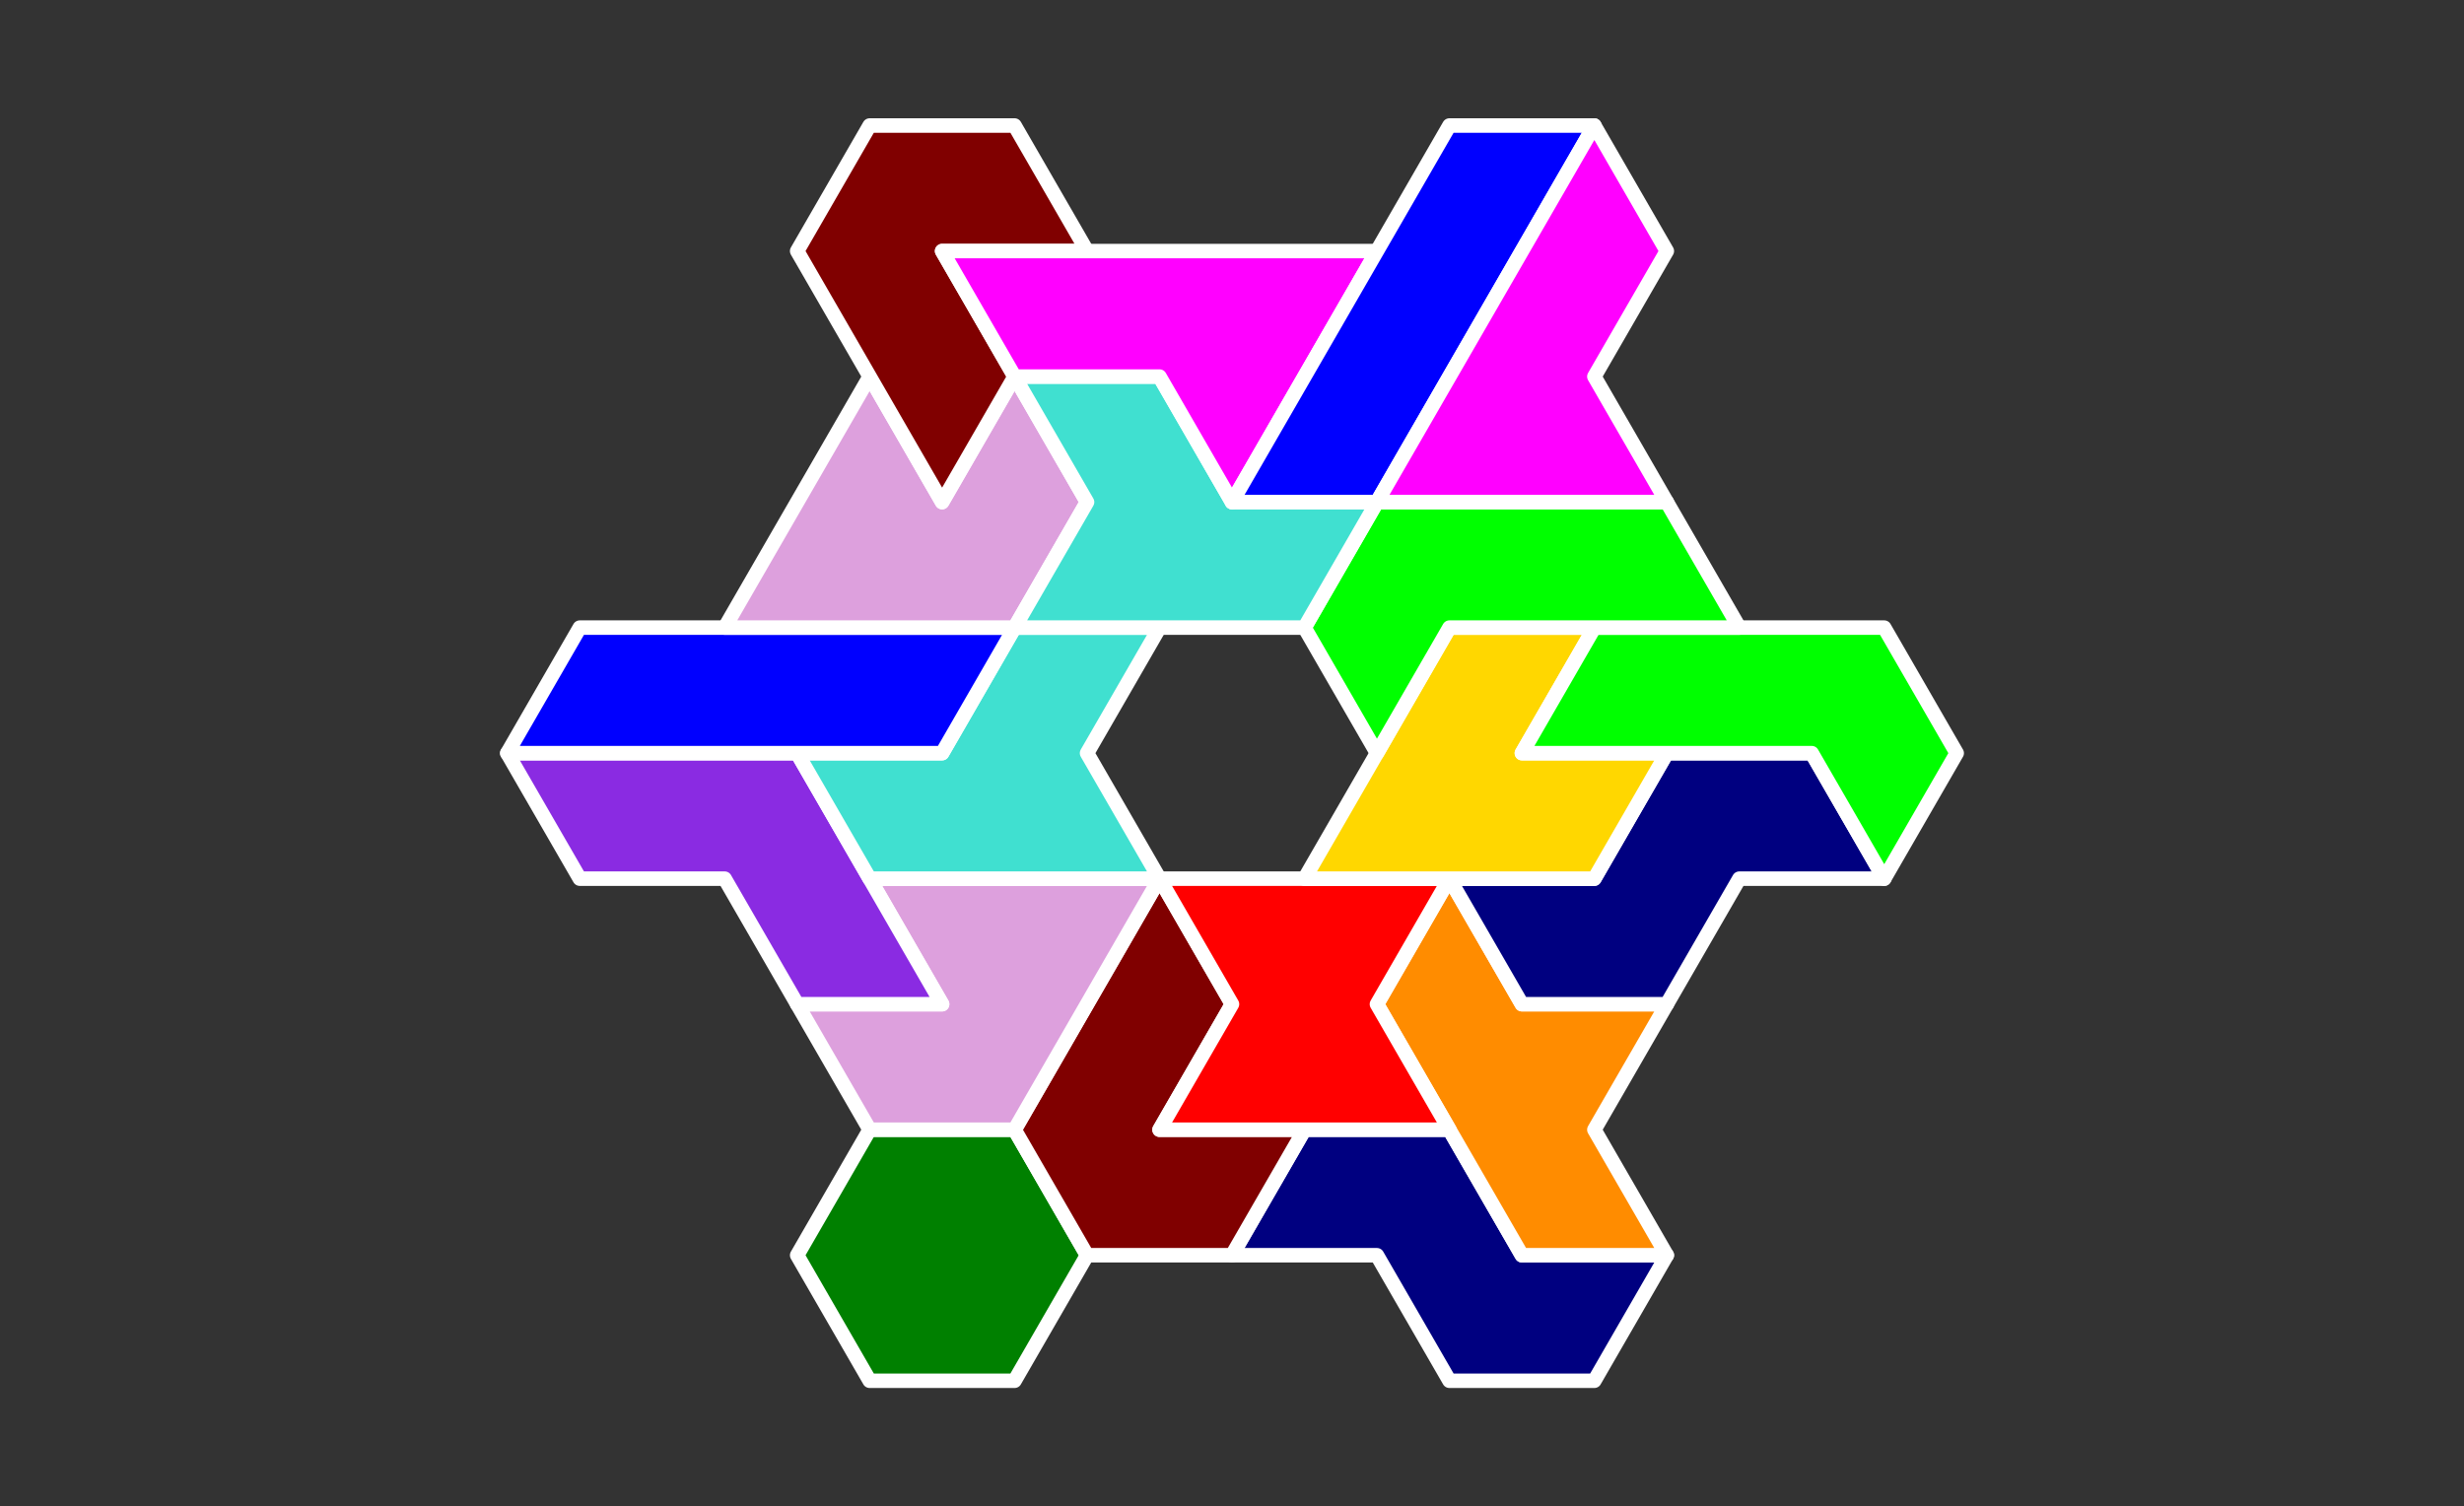 <?xml version="1.0" standalone="no"?>
<!-- Created by Polyform Puzzler (http://puzzler.sourceforge.net/) -->
<svg width="170.000" height="103.923"
     viewBox="0 0 170.000 103.923"
     xmlns="http://www.w3.org/2000/svg"
     xmlns:xlink="http://www.w3.org/1999/xlink">
<rect x="0" y="0" width="170.000" height="103.923" fill="#333333" stroke="none"/>
<g>
<polygon fill="green" stroke="white"
         stroke-width="1" stroke-linejoin="round"
         points="55.000,86.603 60.000,95.263 70.000,95.263 75.000,86.603 70.000,77.942 60.000,77.942">
<desc>O6</desc>
</polygon>
<polygon fill="navy" stroke="white"
         stroke-width="1" stroke-linejoin="round"
         points="95.000,86.603 100.000,95.263 110.000,95.263 115.000,86.603 105.000,86.603 100.000,77.942 90.000,77.942 85.000,86.603">
<desc>S6</desc>
</polygon>
<polygon fill="maroon" stroke="white"
         stroke-width="1" stroke-linejoin="round"
         points="70.000,77.942 75.000,86.603 85.000,86.603 90.000,77.942 80.000,77.942 85.000,69.282 80.000,60.622">
<desc>G6</desc>
</polygon>
<polygon fill="darkorange" stroke="white"
         stroke-width="1" stroke-linejoin="round"
         points="100.000,77.942 105.000,86.603 115.000,86.603 110.000,77.942 115.000,69.282 105.000,69.282 100.000,60.622 95.000,69.282">
<desc>E6</desc>
</polygon>
<polygon fill="plum" stroke="white"
         stroke-width="1" stroke-linejoin="round"
         points="55.000,69.282 60.000,77.942 70.000,77.942 80.000,60.622 60.000,60.622 65.000,69.282">
<desc>f6</desc>
</polygon>
<polygon fill="red" stroke="white"
         stroke-width="1" stroke-linejoin="round"
         points="80.000,77.942 100.000,77.942 95.000,69.282 100.000,60.622 80.000,60.622 85.000,69.282">
<desc>X6</desc>
</polygon>
<polygon fill="blueviolet" stroke="white"
         stroke-width="1" stroke-linejoin="round"
         points="50.000,60.622 55.000,69.282 65.000,69.282 55.000,51.962 35.000,51.962 40.000,60.622">
<desc>C6</desc>
</polygon>
<polygon fill="navy" stroke="white"
         stroke-width="1" stroke-linejoin="round"
         points="100.000,60.622 105.000,69.282 115.000,69.282 120.000,60.622 130.000,60.622 125.000,51.962 115.000,51.962 110.000,60.622">
<desc>s6</desc>
</polygon>
<polygon fill="turquoise" stroke="white"
         stroke-width="1" stroke-linejoin="round"
         points="55.000,51.962 60.000,60.622 80.000,60.622 75.000,51.962 80.000,43.301 70.000,43.301 65.000,51.962">
<desc>h6</desc>
</polygon>
<polygon fill="gold" stroke="white"
         stroke-width="1" stroke-linejoin="round"
         points="90.000,60.622 110.000,60.622 115.000,51.962 105.000,51.962 110.000,43.301 100.000,43.301">
<desc>V6</desc>
</polygon>
<polygon fill="lime" stroke="white"
         stroke-width="1" stroke-linejoin="round"
         points="125.000,51.962 130.000,60.622 135.000,51.962 130.000,43.301 110.000,43.301 105.000,51.962">
<desc>j6</desc>
</polygon>
<polygon fill="blue" stroke="white"
         stroke-width="1" stroke-linejoin="round"
         points="35.000,51.962 65.000,51.962 70.000,43.301 40.000,43.301">
<desc>I6</desc>
</polygon>
<polygon fill="lime" stroke="white"
         stroke-width="1" stroke-linejoin="round"
         points="90.000,43.301 95.000,51.962 100.000,43.301 120.000,43.301 115.000,34.641 95.000,34.641">
<desc>J6</desc>
</polygon>
<polygon fill="plum" stroke="white"
         stroke-width="1" stroke-linejoin="round"
         points="50.000,43.301 70.000,43.301 75.000,34.641 70.000,25.981 65.000,34.641 60.000,25.981">
<desc>F6</desc>
</polygon>
<polygon fill="turquoise" stroke="white"
         stroke-width="1" stroke-linejoin="round"
         points="70.000,43.301 90.000,43.301 95.000,34.641 85.000,34.641 80.000,25.981 70.000,25.981 75.000,34.641">
<desc>H6</desc>
</polygon>
<polygon fill="maroon" stroke="white"
         stroke-width="1" stroke-linejoin="round"
         points="60.000,25.981 65.000,34.641 70.000,25.981 65.000,17.321 75.000,17.321 70.000,8.660 60.000,8.660 55.000,17.321">
<desc>g6</desc>
</polygon>
<polygon fill="magenta" stroke="white"
         stroke-width="1" stroke-linejoin="round"
         points="80.000,25.981 85.000,34.641 95.000,17.321 65.000,17.321 70.000,25.981">
<desc>p6</desc>
</polygon>
<polygon fill="blue" stroke="white"
         stroke-width="1" stroke-linejoin="round"
         points="85.000,34.641 95.000,34.641 110.000,8.660 100.000,8.660">
<desc>i6</desc>
</polygon>
<polygon fill="magenta" stroke="white"
         stroke-width="1" stroke-linejoin="round"
         points="95.000,34.641 115.000,34.641 110.000,25.981 115.000,17.321 110.000,8.660">
<desc>P6</desc>
</polygon>
</g>
</svg>
